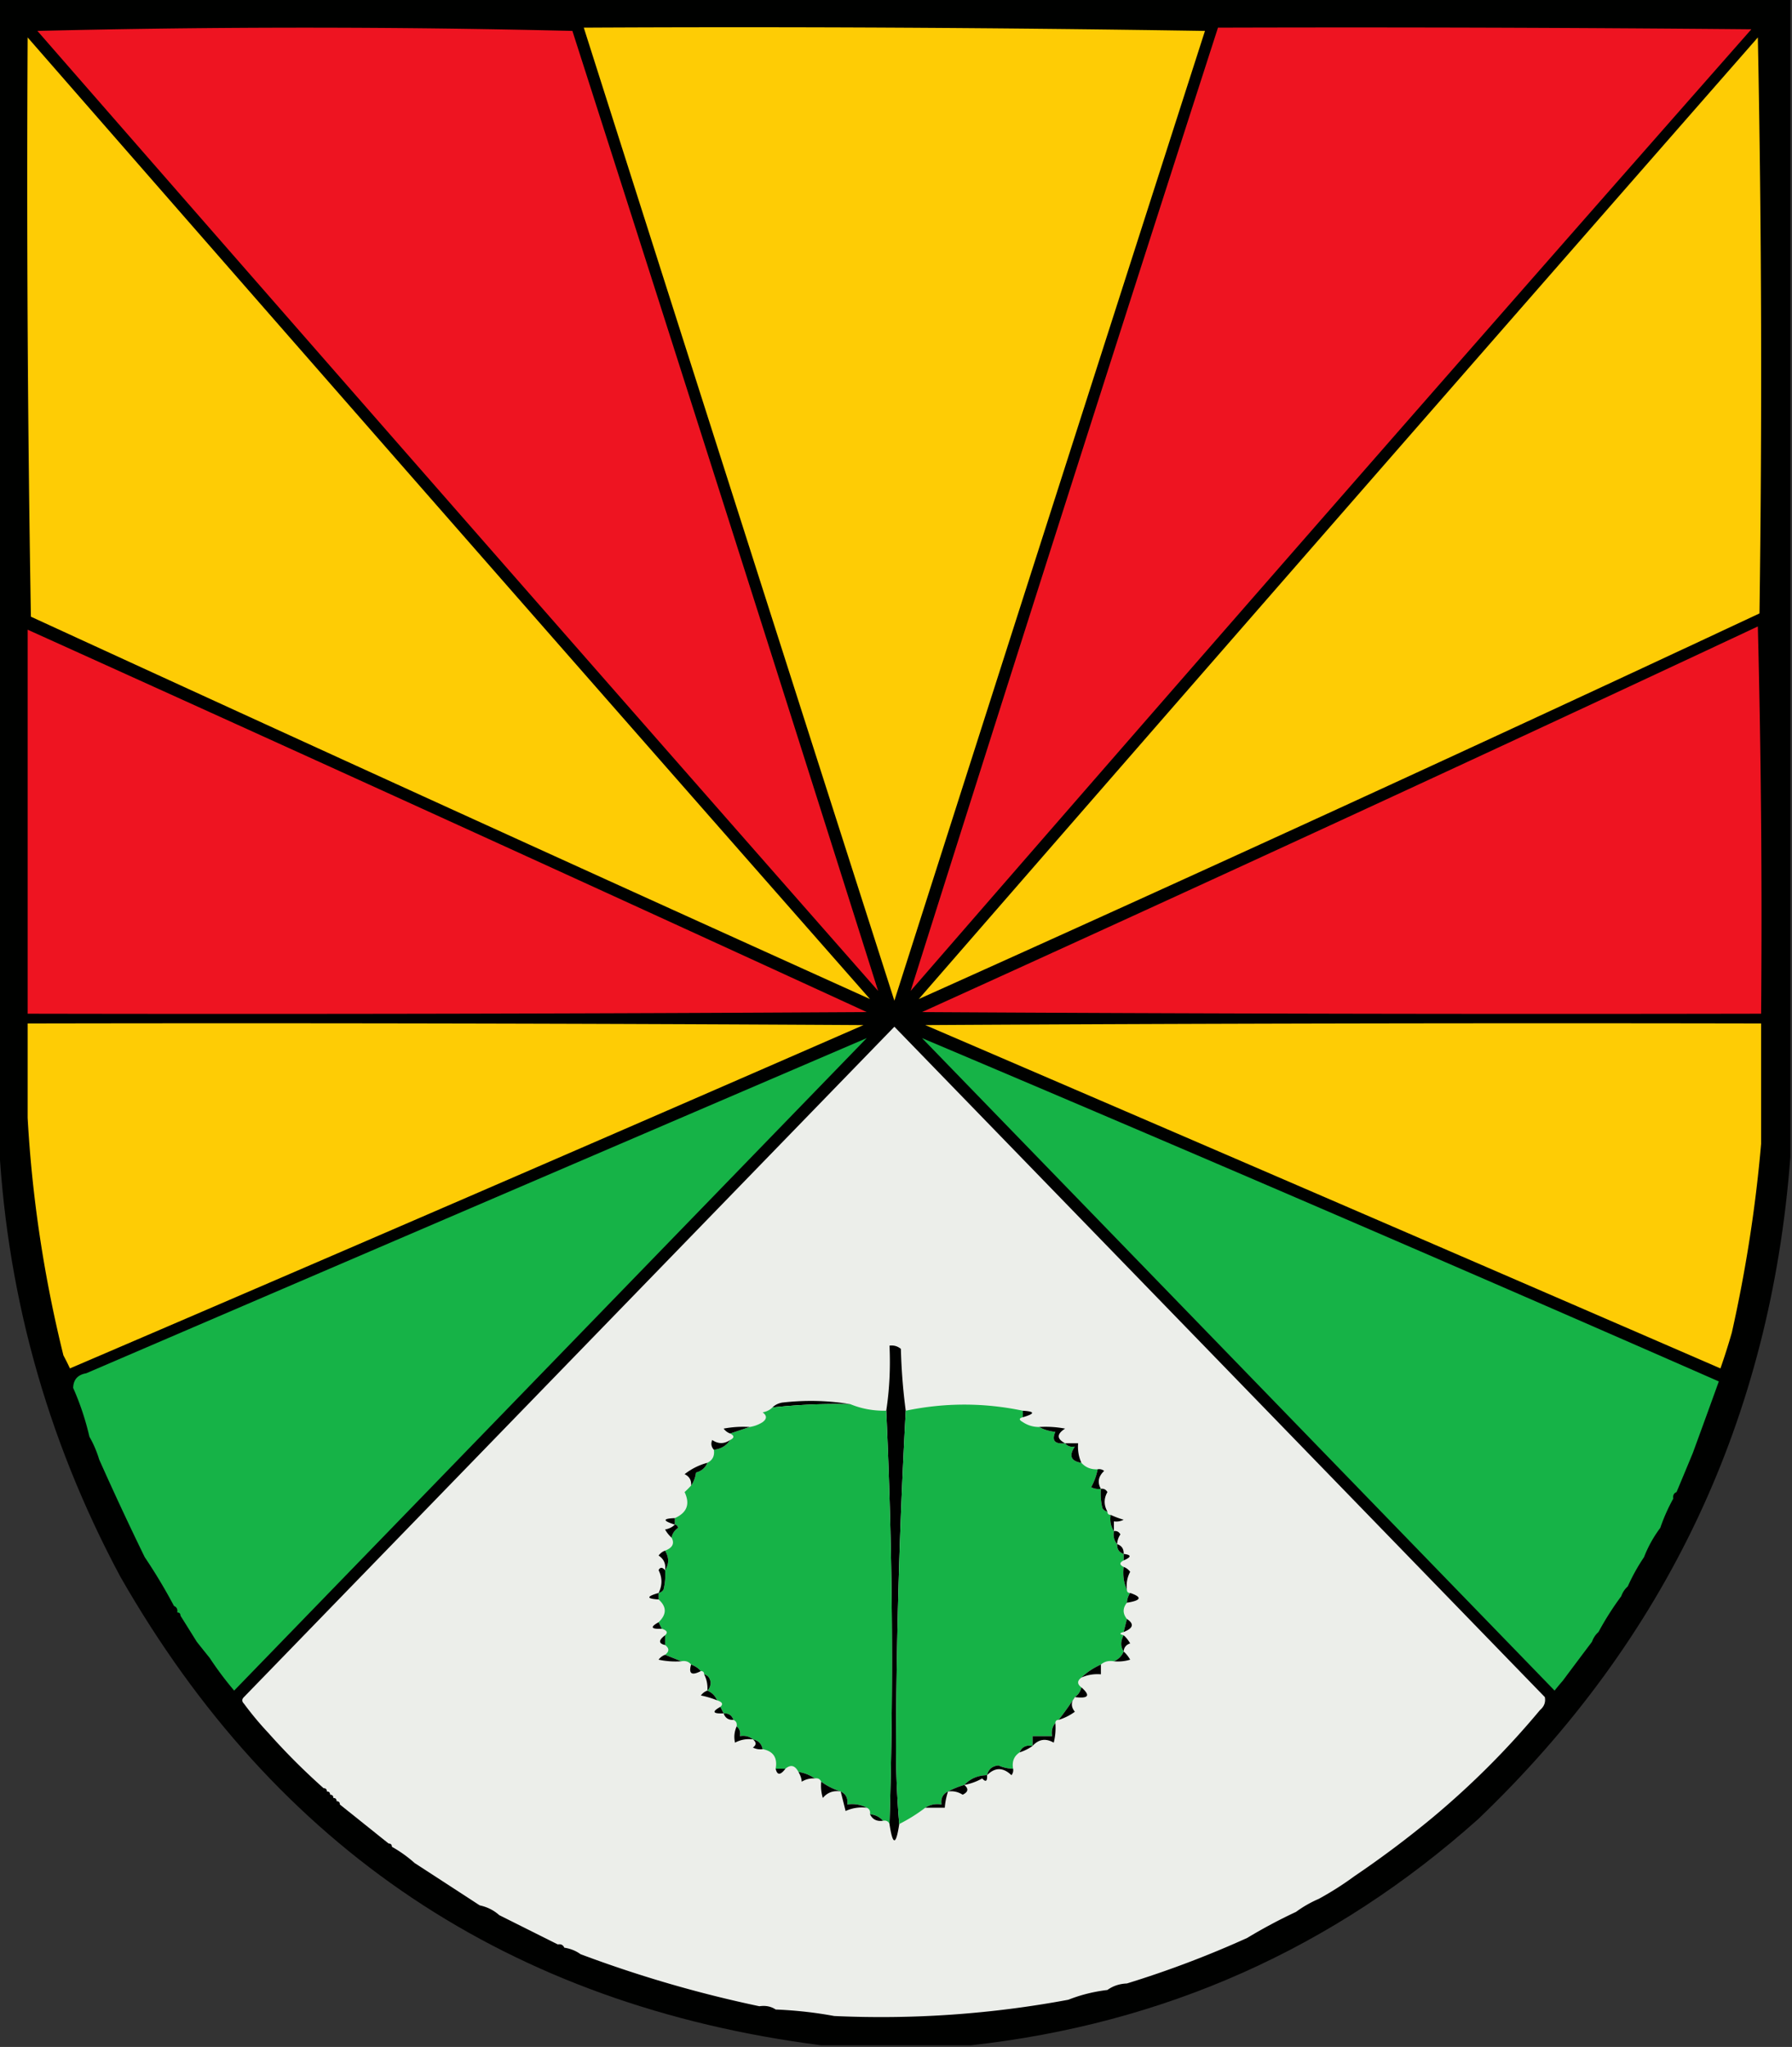 <svg xmlns="http://www.w3.org/2000/svg" width="551" height="629" style="shape-rendering:geometricPrecision;text-rendering:geometricPrecision;image-rendering:optimizeQuality;fill-rule:evenodd;clip-rule:evenodd"><rect width="100%" height="100%" fill="#333333" stroke="none"/><path style="opacity:1" fill="#000100" d="M-.5-.5h551v356c-6.052 80.263-38.052 148.096-96 203.5-44.532 39.763-96.532 62.93-156 69.5h-46c-95.791-12.314-167.624-60.314-215.5-144-22.971-42.894-35.471-88.56-37.5-137V-.5z"/><path style="opacity:1" fill="#ee1421" d="M11.5 9.5a3385.17 3385.17 0 0 1 164.5 0 74675.015 74675.015 0 0 1 94 295A104018.629 104018.629 0 0 1 11.5 9.5z"/><path style="opacity:1" fill="#fecc05" d="M179.5 8.5c63.67-.333 127.337 0 191 1a154821.598 154821.598 0 0 0-95.5 298c-31.94-99.654-63.774-199.32-95.5-299z"/><path style="opacity:1" fill="#ee1421" d="M374.5 8.5c54.668-.167 109.334 0 164 .5A54056.26 54056.26 0 0 0 280 304.5a50654.377 50654.377 0 0 1 94.5-296z"/><path style="opacity:1" fill="#fecc05" d="M8.5 11.5a104349.41 104349.41 0 0 0 259 295.5 43470.035 43470.035 0 0 1-258-117.5c-1-59.33-1.333-118.663-1-178zM540.5 11.5a5227.286 5227.286 0 0 1 .5 177A17876.53 17876.53 0 0 1 282.5 307a109589.586 109589.586 0 0 1 258-295.5z"/><path style="opacity:1" fill="#ee1421" d="M540.5 192.5a3539.447 3539.447 0 0 1 1 119c-86.001.167-172.001 0-258-.5a22608.797 22608.797 0 0 0 257-118.5zM8.5 193.5a44630.869 44630.869 0 0 1 258 117.5c-85.999.5-172 .667-258 .5v-118z"/><path style="opacity:1" fill="#fecc05" d="M19.5 416.5c-5.967-24.122-9.633-48.455-11-73v-29c85.667-.167 171.334 0 257 .5a39375.971 39375.971 0 0 1-244 105.5 70.915 70.915 0 0 0-2-4zM541.5 351.5c-1.68 19.409-4.68 38.743-9 58a204.134 204.134 0 0 1-3.5 11A80198.036 80198.036 0 0 0 284.5 315c85.666-.5 171.333-.667 257-.5v37z"/><path style="opacity:1" fill="#eceeea" d="M473.5 525.5c-10 12-21 23-33 33a307.433 307.433 0 0 1-24 18 96.576 96.576 0 0 1-11 7 35.666 35.666 0 0 0-7 4 159.99 159.99 0 0 0-15 8 312.054 312.054 0 0 1-37 14c-2.286.095-4.286.762-6 2-4.236.508-8.236 1.508-12 3a314.154 314.154 0 0 1-72 5c-5.812-1.077-11.812-1.743-18-2-1.419-.951-3.085-1.284-5-1a377.684 377.684 0 0 1-55-16c-1.43-1.037-3.097-1.704-5-2-.342-.838-1.008-1.172-2-1l-18-9c-1.681-1.508-3.681-2.508-6-3-6.63-4.32-13.297-8.653-20-13a39.396 39.396 0 0 0-7-5c0-.667-.333-1-1-1a802.777 802.777 0 0 1-5-4 802.777 802.777 0 0 1-5-4 802.777 802.777 0 0 1-5-4c0-.667-.333-1-1-1 0-.667-.333-1-1-1 0-.667-.333-1-1-1 0-.667-.333-1-1-1 0-.667-.333-1-1-1-6-5.333-11.667-11-17-17a98.424 98.424 0 0 1-7.5-9c-.667-.667-.667-1.333 0-2l200-206 200 206c.3 1.566-.2 2.899-1.5 4z"/><path style="opacity:1" fill="#16b347" d="M64.5 509.5a813.979 813.979 0 0 1-4-5c-1.68-2.703-3.347-5.369-5-8 0-.667-.333-1-1-1 .172-.992-.162-1.658-1-2a166.431 166.431 0 0 0-9-15 952.17 952.17 0 0 1-14-30c-.764-2.518-1.764-4.851-3-7-1.22-5.245-2.887-10.245-5-15 .06-2.55 1.394-4.05 4-4.5a756049.348 756049.348 0 0 1 240-103L72 519.5a101.073 101.073 0 0 1-7.5-10zM528.5 424.5a3959.212 3959.212 0 0 1-8 22 2346.976 2346.976 0 0 1-5 12c-.838.342-1.172 1.008-1 2a55.533 55.533 0 0 0-4 9 37.779 37.779 0 0 0-5 9 58.37 58.37 0 0 0-5 9c-.901.79-1.568 1.79-2 3a91.679 91.679 0 0 0-7 11c-.901.79-1.568 1.79-2 3a2840.874 2840.874 0 0 0-9 12 81.316 81.316 0 0 0-2.5 3L283.5 319a19738.982 19738.982 0 0 1 245 105.5z"/><path style="opacity:1" fill="#000100" d="M278.5 433.5a2034.285 2034.285 0 0 0-3 103c0 8.174.334 16.174 1 24-1 6.667-2 6.667-3 0 1.277-42.244.943-84.578-1-127 .991-6.479 1.324-13.146 1-20 1.322-.17 2.489.163 3.5 1 .172 6.513.672 12.847 1.5 19zM261.5 431.5a180.81 180.81 0 0 0-24 1c.763-.768 1.763-1.268 3-1.5 7.179-.821 14.179-.655 21 .5z"/><path style="opacity:1" fill="#16b347" d="M261.5 431.5c3.409 1.403 7.075 2.07 11 2a1671.152 1671.152 0 0 1 1 127c-.342-.838-1.008-1.172-2-1-1.014-1.174-2.347-1.84-4-2 .172-.992-.162-1.658-1-2-1.765-.961-3.765-1.295-6-1 .271-1.88-.396-3.213-2-4a20.514 20.514 0 0 1-6-3c-.342-.838-1.008-1.172-2-1-1.43-1.037-3.097-1.704-5-2-1.038-2.019-2.372-2.353-4-1h-3c.609-3.378-.724-5.378-4-6-.356-1.69-1.356-2.69-3-3-1.068-.934-2.401-1.268-4-1 .237-1.291-.096-2.291-1-3 .172-.992-.162-1.658-1-2-.473-1.406-1.473-2.073-3-2l-1-2c.939-.827.605-1.494-1-2-.6-1.4-1.6-2.4-3-3 .639-.597.972-1.43 1-2.5-.184-1.376-.851-2.209-2-2.5 0-.667-.333-1-1-1-.79-.901-1.79-1.568-3-2-.709-.904-1.709-1.237-3-1l-5-2c1.333-1 1.333-2 0-3v-3c.939-.827.605-1.494-1-2l-1-2c2.534-2.416 2.534-4.75 0-7v-2c.617-.111 1.117-.444 1.5-1 .495-1.973.662-3.973.5-6 1.242-1.889 1.242-3.889 0-6 2.306-.875 2.973-2.208 2-4 .221-1.235.888-2.235 2-3-.124-.607-.457-.94-1-1v-2c3.745-1.649 4.745-4.316 3-8a31.147 31.147 0 0 0 2-2c.79-1.109 1.29-2.442 1.5-4 1.729-.474 2.895-1.474 3.5-3 1.604-.787 2.271-2.12 2-4 2.228-.277 3.895-1.277 5-3 1.333-.667 1.333-1.333 0-2l6-2a10.134 10.134 0 0 0 4-1.5c1.333-1 1.333-2 0-3 1.237-.232 2.237-.732 3-1.5a180.81 180.81 0 0 1 24-1zM314.5 433.5v2c-1.238.31-1.238.81 0 1.5 1.525 1.009 3.192 1.509 5 1.5 1.452.802 3.118 1.302 5 1.5-1.194 2.658-.194 3.824 3 3.5.709.904 1.709 1.237 3 1-1.901 2.828-1.234 4.494 2 5 1.28 1.431 2.947 2.098 5 2a18.155 18.155 0 0 1-2 5.5 4.934 4.934 0 0 0 3 .5 18.453 18.453 0 0 0 .5 6c.383.556.883.889 1.5 1 0 .667.333 1 1 1-.284 1.915.049 3.581 1 5-.268 1.599.066 2.932 1 4-.073 1.527.594 2.527 2 3v2c-1.333.667-1.333 1.333 0 2-.302 2.559.032 4.893 1 7 0 .667.333 1 1 1a5.727 5.727 0 0 0-1 3c-1.333 1.667-1.333 3.333 0 5l-1 4c-1.333.333-1.333.667 0 1-.994 1.834-.994 3.501 0 5-.6 1.4-1.6 2.4-3 3-1.599-.268-2.932.066-4 1-2.315 1.044-4.315 2.377-6 4-1.333 1-1.333 2 0 3-.282 1.278-.949 2.278-2 3a95.75 95.75 0 0 1-5 7c-.667 0-1 .333-1 1-.934 1.068-1.268 2.401-1 4h-6v3c-1.983-.343-3.317.324-4 2-1.713 1.135-2.38 2.802-2 5a11.187 11.187 0 0 1-4.5-1c-1.95.207-3.116 1.207-3.5 3-2.846.052-5.18 1.052-7 3a26.335 26.335 0 0 0-5 2c-1.604.787-2.271 2.12-2 4-1.915-.284-3.581.049-5 1a50.378 50.378 0 0 1-8 5 282.98 282.98 0 0 1-1-24 2034.285 2034.285 0 0 1 3-103c12.022-2.503 24.022-2.503 36 0z"/><path style="opacity:1" fill="#000100" d="M314.5 433.5c3.789.237 3.789.904 0 2v-2zM230.5 438.5l-6 2c-.789-.283-1.456-.783-2-1.5a32.462 32.462 0 0 1 8-.5zM319.5 438.5a32.462 32.462 0 0 1 8 .5c-2.606 1.65-2.606 3.15 0 4.5-3.194.324-4.194-.842-3-3.5-1.882-.198-3.548-.698-5-1.5zM224.5 442.5c-1.105 1.723-2.772 2.723-5 3-.803-.923-.97-1.923-.5-3 1.828 1.252 3.661 1.252 5.5 0zM327.5 443.5h4c-.175 2.121.159 4.121 1 6-3.234-.506-3.901-2.172-2-5-1.291.237-2.291-.096-3-1zM217.5 449.5c-.605 1.526-1.771 2.526-3.5 3-.21 1.558-.71 2.891-1.5 4 .14-1.624-.527-2.79-2-3.5a19.51 19.51 0 0 1 7-3.5zM337.5 451.5a2.428 2.428 0 0 1 2 .5c-1.799 1.7-2.132 3.533-1 5.5a4.934 4.934 0 0 1-3-.5 18.155 18.155 0 0 0 2-5.5zM338.5 457.5c.876-.131 1.543.202 2 1-1.123 1.982-1.123 3.982 0 6-.617-.111-1.117-.444-1.5-1a18.453 18.453 0 0 1-.5-6zM341.5 465.5c1.266.59 2.599 1.09 4 1.5a4.934 4.934 0 0 1-3 .5v3c-.951-1.419-1.284-3.085-1-5zM207.5 466.5v2c-3.786-1.195-3.786-1.862 0-2zM207.5 468.5c.543.06.876.393 1 1-1.112.765-1.779 1.765-2 3-.767-.672-1.434-1.505-2-2.5 1.237-.232 2.237-.732 3-1.5zM342.5 470.5c.876-.131 1.543.202 2 1a5.576 5.576 0 0 0-1 3c-.934-1.068-1.268-2.401-1-4zM343.5 474.5c1.406.473 2.073 1.473 2 3-1.406-.473-2.073-1.473-2-3zM204.5 476.5c1.242 2.111 1.242 4.111 0 6 .273-1.951-.393-3.451-2-4.5.544-.717 1.211-1.217 2-1.5zM345.5 477.5c2.433.286 2.433.952 0 2v-2zM204.5 482.5a18.453 18.453 0 0 1-.5 6c-.383.556-.883.889-1.5 1 1.172-2.344 1.172-4.677 0-7 .47-.963 1.137-.963 2 0zM345.5 481.5c.789.283 1.456.783 2 1.5-.906 1.699-1.239 3.533-1 5.5-.968-2.107-1.302-4.441-1-7zM202.5 489.5v2c-3.789-.237-3.789-.904 0-2zM347.5 489.5c3.779 1.291 3.446 2.291-1 3a5.727 5.727 0 0 1 1-3zM346.5 497.5c2.302 1.499 1.969 2.832-1 4l1-4zM202.5 498.5l1 2c-3.353.155-3.686-.512-1-2zM204.5 502.5v3c-2.057-.457-2.057-1.457 0-3zM345.5 502.5c.767.672 1.434 1.505 2 2.5-1.256.417-1.923 1.25-2 2.5-.994-1.499-.994-3.166 0-5zM345.5 507.5c.767.672 1.434 1.505 2 2.5a12.93 12.93 0 0 1-5 .5c1.4-.6 2.4-1.6 3-3zM204.5 508.5l5 2a24.935 24.935 0 0 1-7-.5c.544-.717 1.211-1.217 2-1.5zM212.5 511.5c1.21.432 2.21 1.099 3 2-2.832 1.482-3.832.815-3-2zM338.5 511.5v3c-2.121-.175-4.121.159-6 1 1.685-1.623 3.685-2.956 6-4zM216.5 514.5c1.149.291 1.816 1.124 2 2.5-.028 1.07-.361 1.903-1 2.5.134-1.792-.199-3.458-1-5zM332.5 518.5c2.879 2.531 2.212 3.531-2 3 1.051-.722 1.718-1.722 2-3zM217.5 519.5c1.4.6 2.4 1.6 3 3a27.603 27.603 0 0 0-5-1.5c.544-.717 1.211-1.217 2-1.5zM330.5 521.5c-1.228 1.51-1.228 3.01 0 4.5a16.51 16.51 0 0 1-5 2.5 95.75 95.75 0 0 0 5-7zM221.5 524.5l1 2c-3.353.155-3.686-.512-1-2zM222.5 526.5c1.527-.073 2.527.594 3 2-1.527.073-2.527-.594-3-2zM324.5 529.5a18.453 18.453 0 0 1-.5 6c-2.464-1.409-4.631-1.076-6.5 1v-3h6c-.268-1.599.066-2.932 1-4zM226.5 530.5c.904.709 1.237 1.709 1 3 1.599-.268 2.932.066 4 1-1.967-.239-3.801.094-5.5 1-.384-1.697-.218-3.363.5-5zM231.5 534.5c1.644.31 2.644 1.31 3 3a4.934 4.934 0 0 1-3-.5c1.098-.77 1.098-1.603 0-2.5zM317.5 536.5c-1.171.845-2.505 1.511-4 2 .683-1.676 2.017-2.343 4-2zM311.5 543.5a2.428 2.428 0 0 1-.5 2c-2.579-2.466-5.079-2.466-7.5 0 .384-1.793 1.55-2.793 3.5-3 1.44.648 2.94.981 4.5 1zM238.5 543.5h3c-1.543 2.057-2.543 2.057-3 0zM245.5 544.5c1.903.296 3.57.963 5 2a6.846 6.846 0 0 0-4 1c-.017-.894-.351-1.894-1-3zM303.5 545.5c.107 1.879-.393 2.212-1.5 1a18.155 18.155 0 0 1-5.5 2c1.82-1.948 4.154-2.948 7-3zM252.5 547.5a20.514 20.514 0 0 0 6 3c-2.266-.359-4.099.308-5.5 2a12.93 12.93 0 0 1-.5-5zM296.5 548.5c1.395 1.148 1.228 2.148-.5 3-1.356-.88-2.856-1.214-4.5-1a26.335 26.335 0 0 1 5-2zM258.5 550.5c1.604.787 2.271 2.12 2 4 2.235-.295 4.235.039 6 1-2.292-.256-4.459.077-6.5 1l-1.5-6zM291.5 550.5a20.69 20.69 0 0 0-1 5h-6c1.419-.951 3.085-1.284 5-1-.271-1.88.396-3.213 2-4zM267.5 557.5c1.653.16 2.986.826 4 2-1.88.271-3.213-.396-4-2z"/></svg>
